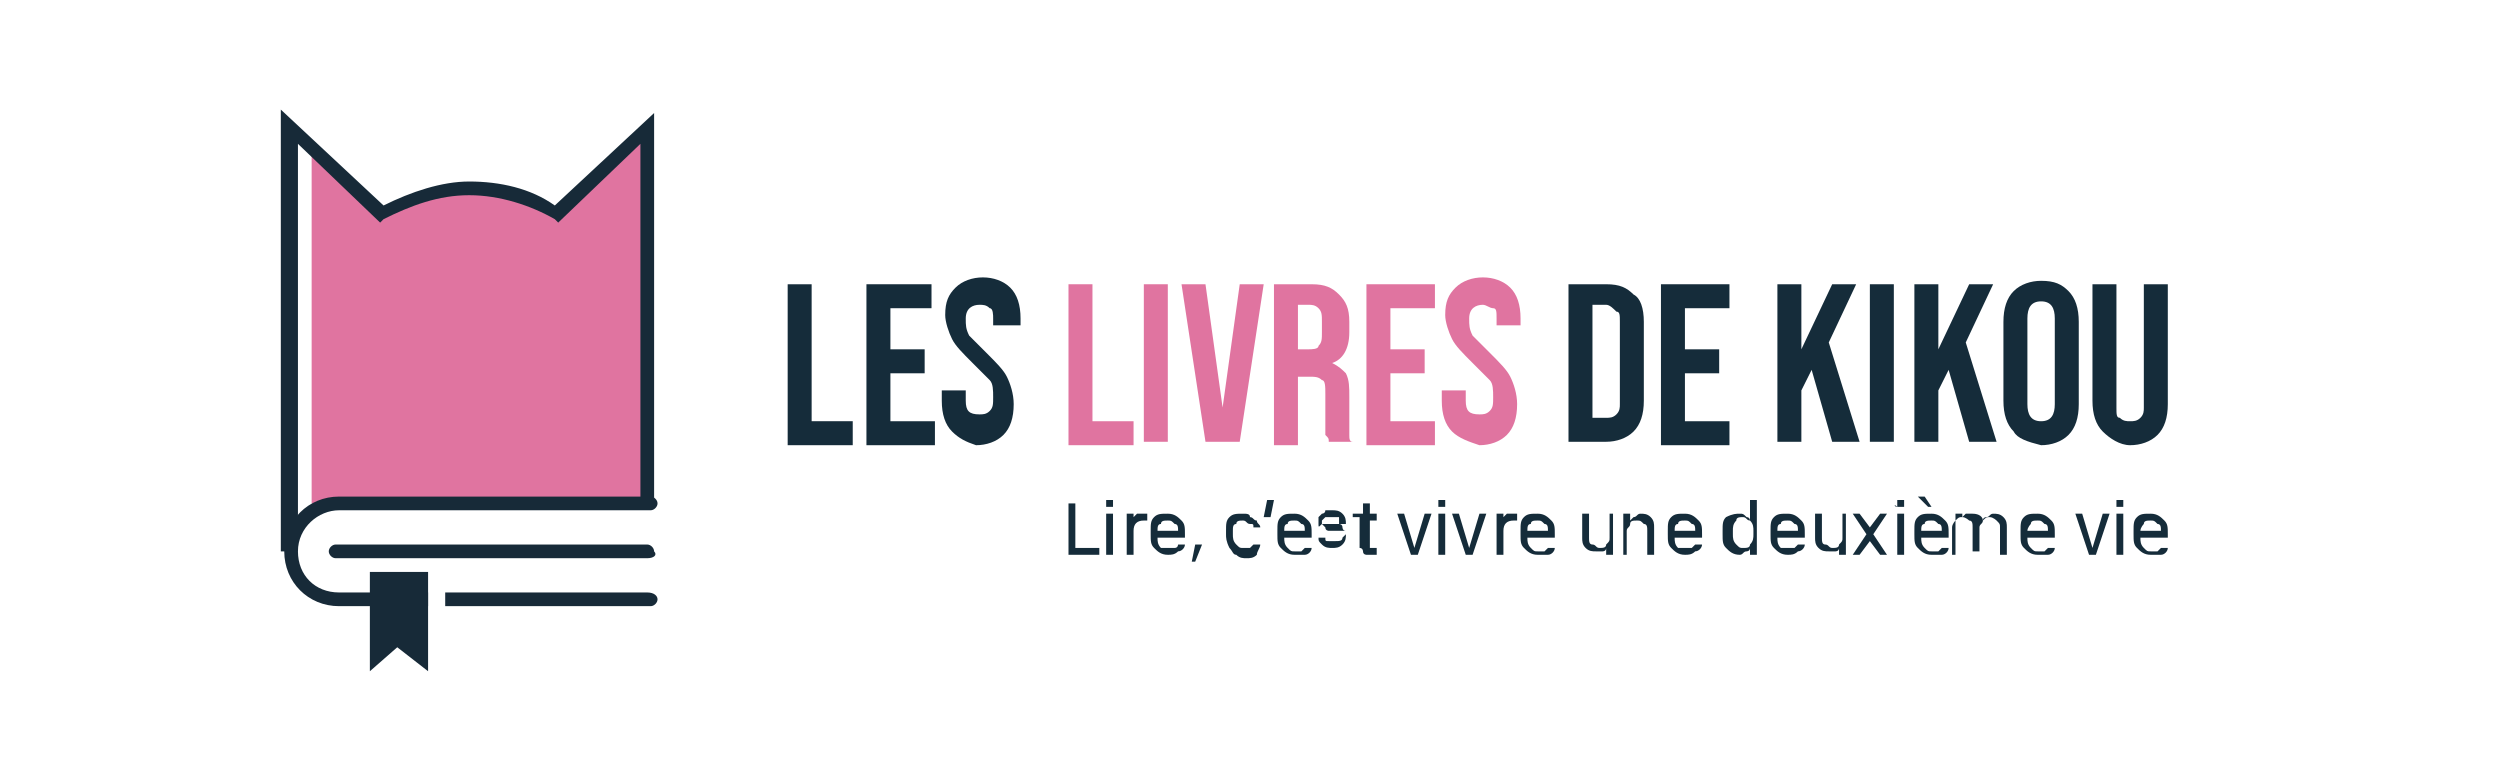 <?xml version="1.0" encoding="utf-8"?>
<!-- Generator: Adobe Illustrator 21.0.0, SVG Export Plug-In . SVG Version: 6.00 Build 0)  -->
<svg version="1.1" id="Layer_1" xmlns="http://www.w3.org/2000/svg" xmlns:xlink="http://www.w3.org/1999/xlink" x="0px" y="0px"
	 viewBox="0 0 73 22.8" style="enable-background:new 0 0 73 22.8;" xml:space="preserve">
<style type="text/css">
	.st0{fill:#E074A0;}
	.st1{fill:#172A38;}
	.st2{fill:none;stroke:#172A38;stroke-width:0.448;stroke-miterlimit:10;}
	.st3{fill:#152C3A;}
</style>
<g>
	<path class="st0" d="M16.3,6.3c-0.8-0.5-1.6-0.7-2.6-0.7s-1.8,0.3-2.6,0.7c0,0-1.2-1.1-2-1.9v10.3H19V3.8C19,3.8,16.3,6.3,16.3,6.3
		z"/>
	<g>
		<path class="st1" d="M19.2,17.5c0,0.1-0.1,0.2-0.2,0.2H13v-0.4h5.9C19.1,17.3,19.2,17.4,19.2,17.5z"/>
		<path class="st1" d="M9.9,17.3h2.6v0.4H9.9c-0.9,0-1.6-0.7-1.6-1.6c0-0.9,0.7-1.6,1.6-1.6h9.1c0.1,0,0.2,0.1,0.2,0.2
			c0,0.1-0.1,0.2-0.2,0.2H9.9c-0.6,0-1.2,0.5-1.2,1.2C8.7,16.8,9.2,17.3,9.9,17.3z"/>
	</g>
	<path class="st2" d="M19.1,16.1"/>
	<polygon class="st1" points="12.5,19.6 11.6,18.9 10.8,19.6 10.8,18.2 10.8,16.7 11.6,16.7 12.5,16.7 12.5,18.2 	"/>
	<g>
		<path class="st1" d="M8.7,16.1H8.2V3.2L11.2,6c0.8-0.4,1.7-0.7,2.5-0.7c0.9,0,1.8,0.2,2.5,0.7l2.9-2.7v11.5h-0.4V4.2l-2.4,2.3
			l-0.1-0.1c-0.7-0.4-1.6-0.7-2.5-0.7S12,6,11.2,6.4l-0.1,0.1L8.7,4.2V16.1z"/>
	</g>
	<g>
		<path class="st1" d="M18.9,16.3H9.8c-0.1,0-0.2-0.1-0.2-0.2c0-0.1,0.1-0.2,0.2-0.2h9.1c0.1,0,0.2,0.1,0.2,0.2
			C19.2,16.2,19.1,16.3,18.9,16.3z"/>
	</g>
	<g>
		<path class="st3" d="M23,8.3h0.7v4h1.2v0.7H23V8.3z"/>
		<path class="st3" d="M25.2,8.3h2v0.7H26v1.2h1v0.7h-1v1.4h1.3v0.7h-2V8.3z"/>
		<path class="st3" d="M27.8,12.6c-0.2-0.2-0.3-0.5-0.3-0.9v-0.3h0.7v0.3c0,0.3,0.1,0.4,0.4,0.4c0.1,0,0.2,0,0.3-0.1
			c0.1-0.1,0.1-0.2,0.1-0.4c0-0.2,0-0.4-0.1-0.5c-0.1-0.1-0.3-0.3-0.5-0.5c-0.3-0.3-0.5-0.5-0.6-0.7c-0.1-0.2-0.2-0.5-0.2-0.7
			c0-0.4,0.1-0.6,0.3-0.8c0.2-0.2,0.5-0.3,0.8-0.3c0.3,0,0.6,0.1,0.8,0.3c0.2,0.2,0.3,0.5,0.3,0.9v0.2H29V9.3C29,9.2,29,9,28.9,9
			c-0.1-0.1-0.2-0.1-0.3-0.1c-0.2,0-0.4,0.1-0.4,0.4c0,0.2,0,0.3,0.1,0.5c0.1,0.1,0.3,0.3,0.5,0.5c0.3,0.3,0.5,0.5,0.6,0.7
			c0.1,0.2,0.2,0.5,0.2,0.8c0,0.4-0.1,0.7-0.3,0.9c-0.2,0.2-0.5,0.3-0.8,0.3C28.2,12.9,28,12.8,27.8,12.6z"/>
		<path class="st0" d="M31.2,8.3h0.7v4h1.2v0.7h-1.9V8.3z"/>
		<path class="st0" d="M33.4,8.3h0.7v4.6h-0.7V8.3z"/>
		<path class="st0" d="M34.5,8.3h0.7l0.5,3.6h0l0.5-3.6h0.7l-0.7,4.6h-1L34.5,8.3z"/>
		<path class="st0" d="M37.2,8.3h1.1c0.4,0,0.6,0.1,0.8,0.3c0.2,0.2,0.3,0.4,0.3,0.8v0.3c0,0.5-0.2,0.8-0.5,0.9v0
			c0.2,0.1,0.3,0.2,0.4,0.3c0.1,0.2,0.1,0.4,0.1,0.7v0.8c0,0.1,0,0.2,0,0.3c0,0.1,0,0.2,0.1,0.2h-0.7c0-0.1,0-0.1-0.1-0.2
			c0-0.1,0-0.2,0-0.4v-0.8c0-0.2,0-0.4-0.1-0.4c-0.1-0.1-0.2-0.1-0.4-0.1h-0.3v2h-0.7V8.3z M38.2,10.2c0.1,0,0.3,0,0.3-0.1
			c0.1-0.1,0.1-0.2,0.1-0.4V9.4c0-0.2,0-0.3-0.1-0.4c-0.1-0.1-0.2-0.1-0.3-0.1h-0.3v1.3H38.2z"/>
		<path class="st0" d="M39.9,8.3h2v0.7h-1.3v1.2h1v0.7h-1v1.4h1.3v0.7h-2V8.3z"/>
		<path class="st0" d="M42.4,12.6c-0.2-0.2-0.3-0.5-0.3-0.9v-0.3h0.7v0.3c0,0.3,0.1,0.4,0.4,0.4c0.1,0,0.2,0,0.3-0.1
			c0.1-0.1,0.1-0.2,0.1-0.4c0-0.2,0-0.4-0.1-0.5c-0.1-0.1-0.3-0.3-0.5-0.5c-0.3-0.3-0.5-0.5-0.6-0.7c-0.1-0.2-0.2-0.5-0.2-0.7
			c0-0.4,0.1-0.6,0.3-0.8c0.2-0.2,0.5-0.3,0.8-0.3c0.3,0,0.6,0.1,0.8,0.3c0.2,0.2,0.3,0.5,0.3,0.9v0.2h-0.7V9.3c0-0.2,0-0.3-0.1-0.3
			s-0.2-0.1-0.3-0.1c-0.2,0-0.4,0.1-0.4,0.4c0,0.2,0,0.3,0.1,0.5c0.1,0.1,0.3,0.3,0.5,0.5c0.3,0.3,0.5,0.5,0.6,0.7
			c0.1,0.2,0.2,0.5,0.2,0.8c0,0.4-0.1,0.7-0.3,0.9c-0.2,0.2-0.5,0.3-0.8,0.3C42.9,12.9,42.6,12.8,42.4,12.6z"/>
		<path class="st3" d="M45.8,8.3h1.1c0.4,0,0.6,0.1,0.8,0.3C47.9,8.7,48,9,48,9.4v2.3c0,0.4-0.1,0.7-0.3,0.9
			c-0.2,0.2-0.5,0.3-0.8,0.3h-1.1V8.3z M46.9,12.2c0.1,0,0.2,0,0.3-0.1c0.1-0.1,0.1-0.2,0.1-0.3V9.4c0-0.2,0-0.3-0.1-0.3
			C47.1,9,47,8.9,46.9,8.9h-0.4v3.3H46.9z"/>
		<path class="st3" d="M48.5,8.3h2v0.7h-1.3v1.2h1v0.7h-1v1.4h1.3v0.7h-2V8.3z"/>
		<path class="st3" d="M51.9,8.3h0.7v1.9l0.9-1.9h0.7L53.4,10l0.9,2.9h-0.8l-0.6-2.1l-0.3,0.6v1.5h-0.7V8.3z"/>
		<path class="st3" d="M54.6,8.3h0.7v4.6h-0.7V8.3z"/>
		<path class="st3" d="M55.9,8.3h0.7v1.9l0.9-1.9h0.7L57.4,10l0.9,2.9h-0.8l-0.6-2.1l-0.3,0.6v1.5h-0.7V8.3z"/>
		<path class="st3" d="M58.8,12.6c-0.2-0.2-0.3-0.5-0.3-0.9V9.4c0-0.4,0.1-0.7,0.3-0.9c0.2-0.2,0.5-0.3,0.8-0.3
			c0.4,0,0.6,0.1,0.8,0.3c0.2,0.2,0.3,0.5,0.3,0.9v2.4c0,0.4-0.1,0.7-0.3,0.9c-0.2,0.2-0.5,0.3-0.8,0.3
			C59.2,12.9,58.9,12.8,58.8,12.6z M60,11.8V9.3c0-0.3-0.1-0.5-0.4-0.5S59.2,9,59.2,9.3v2.5c0,0.3,0.1,0.5,0.4,0.5S60,12.1,60,11.8z
			"/>
		<path class="st3" d="M61.4,12.6c-0.2-0.2-0.3-0.5-0.3-0.9V8.3h0.7v3.6c0,0.2,0,0.3,0.1,0.3c0.1,0.1,0.2,0.1,0.3,0.1
			c0.1,0,0.2,0,0.3-0.1c0.1-0.1,0.1-0.2,0.1-0.3V8.3h0.7v3.5c0,0.4-0.1,0.7-0.3,0.9c-0.2,0.2-0.5,0.3-0.8,0.3S61.6,12.8,61.4,12.6z"
			/>
	</g>
	<g>
		<path class="st3" d="M32.1,16v0.2h-0.9v-1.5h0.2V16H32.1z"/>
		<path class="st3" d="M32.3,14.8C32.3,14.8,32.3,14.7,32.3,14.8c0-0.1,0-0.2,0-0.2c0,0,0.1,0,0.1,0s0.1,0,0.1,0c0,0,0,0.1,0,0.1
			c0,0,0,0.1,0,0.1C32.5,14.8,32.4,14.8,32.3,14.8C32.4,14.8,32.3,14.8,32.3,14.8z M32.3,16.2V15h0.2v1.2H32.3z"/>
		<path class="st3" d="M32.9,16.2V15h0.2v0.1h0c0,0,0.1-0.1,0.1-0.1c0,0,0.1,0,0.2,0c0,0,0,0,0.1,0v0.2c0,0,0,0-0.1,0
			c-0.2,0-0.3,0.1-0.3,0.3v0.7H32.9z"/>
		<path class="st3" d="M34.1,16.2c-0.2,0-0.3-0.1-0.4-0.2c-0.1-0.1-0.1-0.2-0.1-0.4v-0.1c0-0.2,0-0.3,0.1-0.4
			c0.1-0.1,0.2-0.1,0.4-0.1s0.3,0.1,0.4,0.2c0.1,0.1,0.1,0.2,0.1,0.4v0.1h-0.8v0c0,0.1,0,0.2,0.1,0.3C33.9,16,34,16,34.1,16
			c0.1,0,0.1,0,0.2,0s0.1-0.1,0.1-0.1h0.2c0,0.1-0.1,0.2-0.2,0.2C34.3,16.2,34.2,16.2,34.1,16.2z M33.8,15.5h0.6v0
			c0-0.1,0-0.2-0.1-0.2c-0.1-0.1-0.1-0.1-0.2-0.1c-0.1,0-0.2,0-0.2,0.1C33.8,15.3,33.8,15.4,33.8,15.5L33.8,15.5z"/>
		<path class="st3" d="M34.9,16.4h-0.1l0.1-0.5h0.2L34.9,16.4z"/>
		<path class="st3" d="M35.8,15.6v-0.1c0-0.2,0-0.3,0.1-0.4C36,15,36.1,15,36.3,15c0.1,0,0.2,0,0.2,0.1c0.1,0,0.1,0.1,0.2,0.1
			c0,0.1,0.1,0.1,0.1,0.2h-0.2c0-0.1,0-0.1-0.1-0.1s-0.1-0.1-0.2-0.1c-0.1,0-0.2,0-0.2,0.1C36,15.3,36,15.4,36,15.5v0.1
			c0,0.1,0,0.2,0.1,0.3c0.1,0.1,0.1,0.1,0.2,0.1c0.1,0,0.1,0,0.2,0c0,0,0.1-0.1,0.1-0.1h0.2c0,0.1-0.1,0.2-0.1,0.3
			c-0.1,0.1-0.2,0.1-0.3,0.1c-0.1,0-0.2,0-0.3-0.1c-0.1,0-0.1-0.1-0.2-0.2C35.8,15.8,35.8,15.7,35.8,15.6z"/>
		<path class="st3" d="M37.1,15.1h-0.2l0.1-0.5h0.2L37.1,15.1z"/>
		<path class="st3" d="M37.8,16.2c-0.2,0-0.3-0.1-0.4-0.2c-0.1-0.1-0.1-0.2-0.1-0.4v-0.1c0-0.2,0-0.3,0.1-0.4
			c0.1-0.1,0.2-0.1,0.4-0.1s0.3,0.1,0.4,0.2c0.1,0.1,0.1,0.2,0.1,0.4v0.1h-0.8v0c0,0.1,0,0.2,0.1,0.3c0.1,0.1,0.1,0.1,0.2,0.1
			c0.1,0,0.1,0,0.2,0c0,0,0.1-0.1,0.1-0.1h0.2c0,0.1-0.1,0.2-0.2,0.2C38,16.2,37.9,16.2,37.8,16.2z M37.5,15.5h0.6v0
			c0-0.1,0-0.2-0.1-0.2c-0.1-0.1-0.1-0.1-0.2-0.1c-0.1,0-0.2,0-0.2,0.1C37.5,15.3,37.5,15.4,37.5,15.5L37.5,15.5z"/>
		<path class="st3" d="M38.5,15.3c0-0.1,0-0.1,0-0.2c0,0,0.1-0.1,0.1-0.1c0,0,0.1,0,0.1-0.1c0.1,0,0.1,0,0.2,0c0.1,0,0.2,0,0.3,0.1
			c0.1,0.1,0.1,0.2,0.1,0.3h-0.2c0,0,0,0,0-0.1c0,0,0,0,0-0.1c0,0,0,0-0.1,0s-0.1,0-0.1,0c-0.1,0-0.1,0-0.2,0c0,0-0.1,0.1-0.1,0.1
			c0,0,0,0,0,0.1c0,0,0,0,0,0c0,0,0,0,0,0c0,0,0,0,0,0c0,0,0,0,0.1,0c0,0,0,0,0.1,0c0,0,0,0,0.1,0c0.1,0,0.1,0,0.1,0
			c0,0,0.1,0,0.1,0c0,0,0.1,0,0.1,0.1c0,0,0,0.1,0.1,0.1c0,0,0,0.1,0,0.1c0,0.1,0,0.2-0.1,0.3c-0.1,0.1-0.2,0.1-0.3,0.1
			c-0.1,0-0.2,0-0.3-0.1c-0.1-0.1-0.1-0.1-0.1-0.2h0.2c0,0.1,0,0.1,0.1,0.1c0,0,0.1,0,0.2,0c0.1,0,0.2,0,0.2-0.1
			c0,0,0.1-0.1,0.1-0.1c0,0,0,0,0-0.1c0,0,0,0,0,0c0,0,0,0,0,0c0,0,0,0-0.1,0c0,0-0.1,0-0.1,0c0,0,0,0-0.1,0c0,0-0.1,0-0.1,0
			c0,0-0.1,0-0.1,0c0,0-0.1,0-0.1-0.1c0,0,0,0-0.1-0.1C38.5,15.4,38.5,15.4,38.5,15.3z"/>
		<path class="st3" d="M39.8,15v-0.3H40V15h0.2v0.2H40v0.7c0,0.1,0,0.1,0,0.1c0,0,0.1,0,0.2,0c0,0,0,0,0,0v0.2c0,0-0.1,0-0.1,0
			c-0.1,0-0.1,0-0.2,0c0,0-0.1,0-0.1-0.1c0,0,0-0.1-0.1-0.1c0,0,0-0.1,0-0.2v-0.7h-0.2V15H39.8z"/>
		<path class="st3" d="M41.2,16.2L40.8,15H41l0.3,1h0l0.3-1h0.2l-0.4,1.2H41.2z"/>
		<path class="st3" d="M42,14.8C42,14.8,42,14.7,42,14.8c0-0.1,0-0.2,0-0.2c0,0,0.1,0,0.1,0s0.1,0,0.1,0c0,0,0,0.1,0,0.1
			c0,0,0,0.1,0,0.1C42.2,14.8,42.1,14.8,42,14.8C42.1,14.8,42,14.8,42,14.8z M42,16.2V15h0.2v1.2H42z"/>
		<path class="st3" d="M42.8,16.2L42.4,15h0.2l0.3,1h0l0.3-1h0.2L43,16.2H42.8z"/>
		<path class="st3" d="M43.7,16.2V15h0.2v0.1h0c0,0,0.1-0.1,0.1-0.1c0,0,0.1,0,0.2,0c0,0,0,0,0.1,0v0.2c0,0,0,0-0.1,0
			c-0.2,0-0.3,0.1-0.3,0.3v0.7H43.7z"/>
		<path class="st3" d="M44.9,16.2c-0.2,0-0.3-0.1-0.4-0.2c-0.1-0.1-0.1-0.2-0.1-0.4v-0.1c0-0.2,0-0.3,0.1-0.4
			c0.1-0.1,0.2-0.1,0.4-0.1s0.3,0.1,0.4,0.2c0.1,0.1,0.1,0.2,0.1,0.4v0.1h-0.8v0c0,0.1,0,0.2,0.1,0.3c0.1,0.1,0.1,0.1,0.2,0.1
			c0.1,0,0.1,0,0.2,0c0,0,0.1-0.1,0.1-0.1h0.2c0,0.1-0.1,0.2-0.2,0.2C45.1,16.2,45,16.2,44.9,16.2z M44.6,15.5h0.6v0
			c0-0.1,0-0.2-0.1-0.2c-0.1-0.1-0.1-0.1-0.2-0.1c-0.1,0-0.2,0-0.2,0.1C44.6,15.3,44.6,15.4,44.6,15.5L44.6,15.5z"/>
		<path class="st3" d="M47.1,15v1.2h-0.2V16h0c0,0.1-0.1,0.1-0.1,0.1c-0.1,0-0.1,0-0.2,0c-0.1,0-0.2,0-0.3-0.1
			c-0.1-0.1-0.1-0.2-0.1-0.3V15h0.2v0.7c0,0.1,0,0.2,0.1,0.2c0.1,0,0.1,0.1,0.2,0.1c0.1,0,0.2,0,0.2-0.1c0.1-0.1,0.1-0.1,0.1-0.2V15
			H47.1z"/>
		<path class="st3" d="M47.4,16.2V15h0.2v0.2h0c0,0,0.1-0.1,0.1-0.1c0.1,0,0.1-0.1,0.2-0.1c0.1,0,0.2,0,0.3,0.1
			c0.1,0.1,0.1,0.2,0.1,0.3v0.8h-0.2v-0.7c0-0.1,0-0.2-0.1-0.2c-0.1-0.1-0.1-0.1-0.2-0.1c-0.1,0-0.2,0-0.2,0.1
			c0,0.1-0.1,0.1-0.1,0.2v0.7H47.4z"/>
		<path class="st3" d="M49.2,16.2c-0.2,0-0.3-0.1-0.4-0.2c-0.1-0.1-0.1-0.2-0.1-0.4v-0.1c0-0.2,0-0.3,0.1-0.4C48.9,15,49,15,49.2,15
			s0.3,0.1,0.4,0.2c0.1,0.1,0.1,0.2,0.1,0.4v0.1h-0.8v0c0,0.1,0,0.2,0.1,0.3C49,16,49.1,16,49.2,16c0.1,0,0.1,0,0.2,0
			c0,0,0.1-0.1,0.1-0.1h0.2c0,0.1-0.1,0.2-0.2,0.2C49.4,16.2,49.3,16.2,49.2,16.2z M48.9,15.5h0.6v0c0-0.1,0-0.2-0.1-0.2
			c-0.1-0.1-0.1-0.1-0.2-0.1c-0.1,0-0.2,0-0.2,0.1C48.9,15.3,48.9,15.4,48.9,15.5L48.9,15.5z"/>
		<path class="st3" d="M50.8,15c0.1,0,0.1,0,0.2,0.1c0.1,0,0.1,0.1,0.1,0.1h0v-0.6h0.2v1.6h-0.2V16h0c0,0.1-0.1,0.1-0.1,0.1
			c-0.1,0-0.1,0.1-0.2,0.1c-0.2,0-0.3-0.1-0.4-0.2c-0.1-0.1-0.1-0.2-0.1-0.4v-0.1c0-0.2,0-0.3,0.1-0.4C50.6,15,50.7,15,50.8,15z
			 M50.9,15.1c-0.1,0-0.2,0-0.2,0.1c-0.1,0.1-0.1,0.2-0.1,0.3v0.1c0,0.1,0,0.2,0.1,0.3c0.1,0.1,0.1,0.1,0.2,0.1c0.1,0,0.2,0,0.2-0.1
			c0.1-0.1,0.1-0.2,0.1-0.3v-0.1c0-0.1,0-0.2-0.1-0.3C51,15.2,51,15.1,50.9,15.1z"/>
		<path class="st3" d="M52.2,16.2c-0.2,0-0.3-0.1-0.4-0.2c-0.1-0.1-0.1-0.2-0.1-0.4v-0.1c0-0.2,0-0.3,0.1-0.4C51.9,15,52,15,52.2,15
			c0.2,0,0.3,0.1,0.4,0.2c0.1,0.1,0.1,0.2,0.1,0.4v0.1h-0.8v0c0,0.1,0,0.2,0.1,0.3C52,16,52.1,16,52.2,16c0.1,0,0.1,0,0.2,0
			c0,0,0.1-0.1,0.1-0.1h0.2c0,0.1-0.1,0.2-0.2,0.2C52.4,16.2,52.3,16.2,52.2,16.2z M51.9,15.5h0.6v0c0-0.1,0-0.2-0.1-0.2
			c-0.1-0.1-0.1-0.1-0.2-0.1c-0.1,0-0.2,0-0.2,0.1C51.9,15.3,51.9,15.4,51.9,15.5L51.9,15.5z"/>
		<path class="st3" d="M53.9,15v1.2h-0.2V16h0c0,0.1-0.1,0.1-0.1,0.1c-0.1,0-0.1,0-0.2,0c-0.1,0-0.2,0-0.3-0.1
			c-0.1-0.1-0.1-0.2-0.1-0.3V15h0.2v0.7c0,0.1,0,0.2,0.1,0.2c0.1,0,0.1,0.1,0.2,0.1c0.1,0,0.2,0,0.2-0.1c0.1-0.1,0.1-0.1,0.1-0.2V15
			H53.9z"/>
		<path class="st3" d="M54.9,16.2l-0.3-0.4h0l-0.3,0.4h-0.2l0.4-0.6L54.1,15h0.2l0.3,0.4h0l0.3-0.4h0.2l-0.4,0.6l0.4,0.6H54.9z"/>
		<path class="st3" d="M55.4,14.8C55.3,14.8,55.3,14.7,55.4,14.8c0-0.1,0-0.2,0-0.2c0,0,0.1,0,0.1,0c0,0,0.1,0,0.1,0
			c0,0,0,0.1,0,0.1c0,0,0,0.1,0,0.1C55.5,14.8,55.5,14.8,55.4,14.8C55.4,14.8,55.4,14.8,55.4,14.8z M55.4,16.2V15h0.2v1.2H55.4z"/>
		<path class="st3" d="M56.4,16.2c-0.2,0-0.3-0.1-0.4-0.2c-0.1-0.1-0.1-0.2-0.1-0.4v-0.1c0-0.2,0-0.3,0.1-0.4
			c0.1-0.1,0.2-0.1,0.4-0.1s0.3,0.1,0.4,0.2c0.1,0.1,0.1,0.2,0.1,0.4v0.1h-0.8v0c0,0.1,0,0.2,0.1,0.3c0.1,0.1,0.1,0.1,0.2,0.1
			c0.1,0,0.1,0,0.2,0c0,0,0.1-0.1,0.1-0.1h0.2c0,0.1-0.1,0.2-0.2,0.2C56.6,16.2,56.5,16.2,56.4,16.2z M56.4,14.8h-0.1L56,14.5h0.2
			L56.4,14.8z M56.1,15.5h0.6v0c0-0.1,0-0.2-0.1-0.2c-0.1-0.1-0.1-0.1-0.2-0.1c-0.1,0-0.2,0-0.2,0.1C56.1,15.3,56.1,15.4,56.1,15.5
			L56.1,15.5z"/>
		<path class="st3" d="M57.1,16.2V15h0.2v0.1h0c0,0,0.1-0.1,0.1-0.1c0.1,0,0.1,0,0.2,0c0.2,0,0.3,0.1,0.3,0.2h0
			c0-0.1,0.1-0.1,0.1-0.1c0.1,0,0.1-0.1,0.2-0.1c0.1,0,0.2,0,0.3,0.1s0.1,0.2,0.1,0.3v0.8h-0.2v-0.8c0-0.1,0-0.1-0.1-0.2
			c0,0-0.1-0.1-0.2-0.1s-0.1,0-0.2,0.1c0,0.1-0.1,0.1-0.1,0.2v0.7h-0.2v-0.7c0-0.1,0-0.2-0.1-0.2c0,0-0.1-0.1-0.2-0.1
			c-0.1,0-0.1,0-0.2,0.1c0,0-0.1,0.1-0.1,0.2v0.8H57.1z"/>
		<path class="st3" d="M59.5,16.2c-0.2,0-0.3-0.1-0.4-0.2c-0.1-0.1-0.1-0.2-0.1-0.4v-0.1c0-0.2,0-0.3,0.1-0.4
			c0.1-0.1,0.2-0.1,0.4-0.1s0.3,0.1,0.4,0.2c0.1,0.1,0.1,0.2,0.1,0.4v0.1h-0.8v0c0,0.1,0,0.2,0.1,0.3c0.1,0.1,0.1,0.1,0.2,0.1
			c0.1,0,0.1,0,0.2,0c0,0,0.1-0.1,0.1-0.1H60c0,0.1-0.1,0.2-0.2,0.2C59.8,16.2,59.7,16.2,59.5,16.2z M59.2,15.5h0.6v0
			c0-0.1,0-0.2-0.1-0.2c-0.1-0.1-0.1-0.1-0.2-0.1c-0.1,0-0.2,0-0.2,0.1C59.3,15.3,59.2,15.4,59.2,15.5L59.2,15.5z"/>
		<path class="st3" d="M61,16.2L60.6,15h0.2l0.3,1h0l0.3-1h0.2l-0.4,1.2H61z"/>
		<path class="st3" d="M61.8,14.8C61.8,14.8,61.8,14.7,61.8,14.8c0-0.1,0-0.2,0-0.2c0,0,0.1,0,0.1,0s0.1,0,0.1,0c0,0,0,0.1,0,0.1
			c0,0,0,0.1,0,0.1C62,14.8,62,14.8,61.8,14.8C61.9,14.8,61.9,14.8,61.8,14.8z M61.8,16.2V15H62v1.2H61.8z"/>
		<path class="st3" d="M62.8,16.2c-0.2,0-0.3-0.1-0.4-0.2c-0.1-0.1-0.1-0.2-0.1-0.4v-0.1c0-0.2,0-0.3,0.1-0.4
			c0.1-0.1,0.2-0.1,0.4-0.1s0.3,0.1,0.4,0.2c0.1,0.1,0.1,0.2,0.1,0.4v0.1h-0.8v0c0,0.1,0,0.2,0.1,0.3c0.1,0.1,0.1,0.1,0.2,0.1
			c0.1,0,0.1,0,0.2,0c0,0,0.1-0.1,0.1-0.1h0.2c0,0.1-0.1,0.2-0.2,0.2C63.1,16.2,63,16.2,62.8,16.2z M62.5,15.5h0.6v0
			c0-0.1,0-0.2-0.1-0.2c-0.1-0.1-0.1-0.1-0.2-0.1c-0.1,0-0.2,0-0.2,0.1C62.6,15.3,62.5,15.4,62.5,15.5L62.5,15.5z"/>
	</g>
</g>
</svg>
